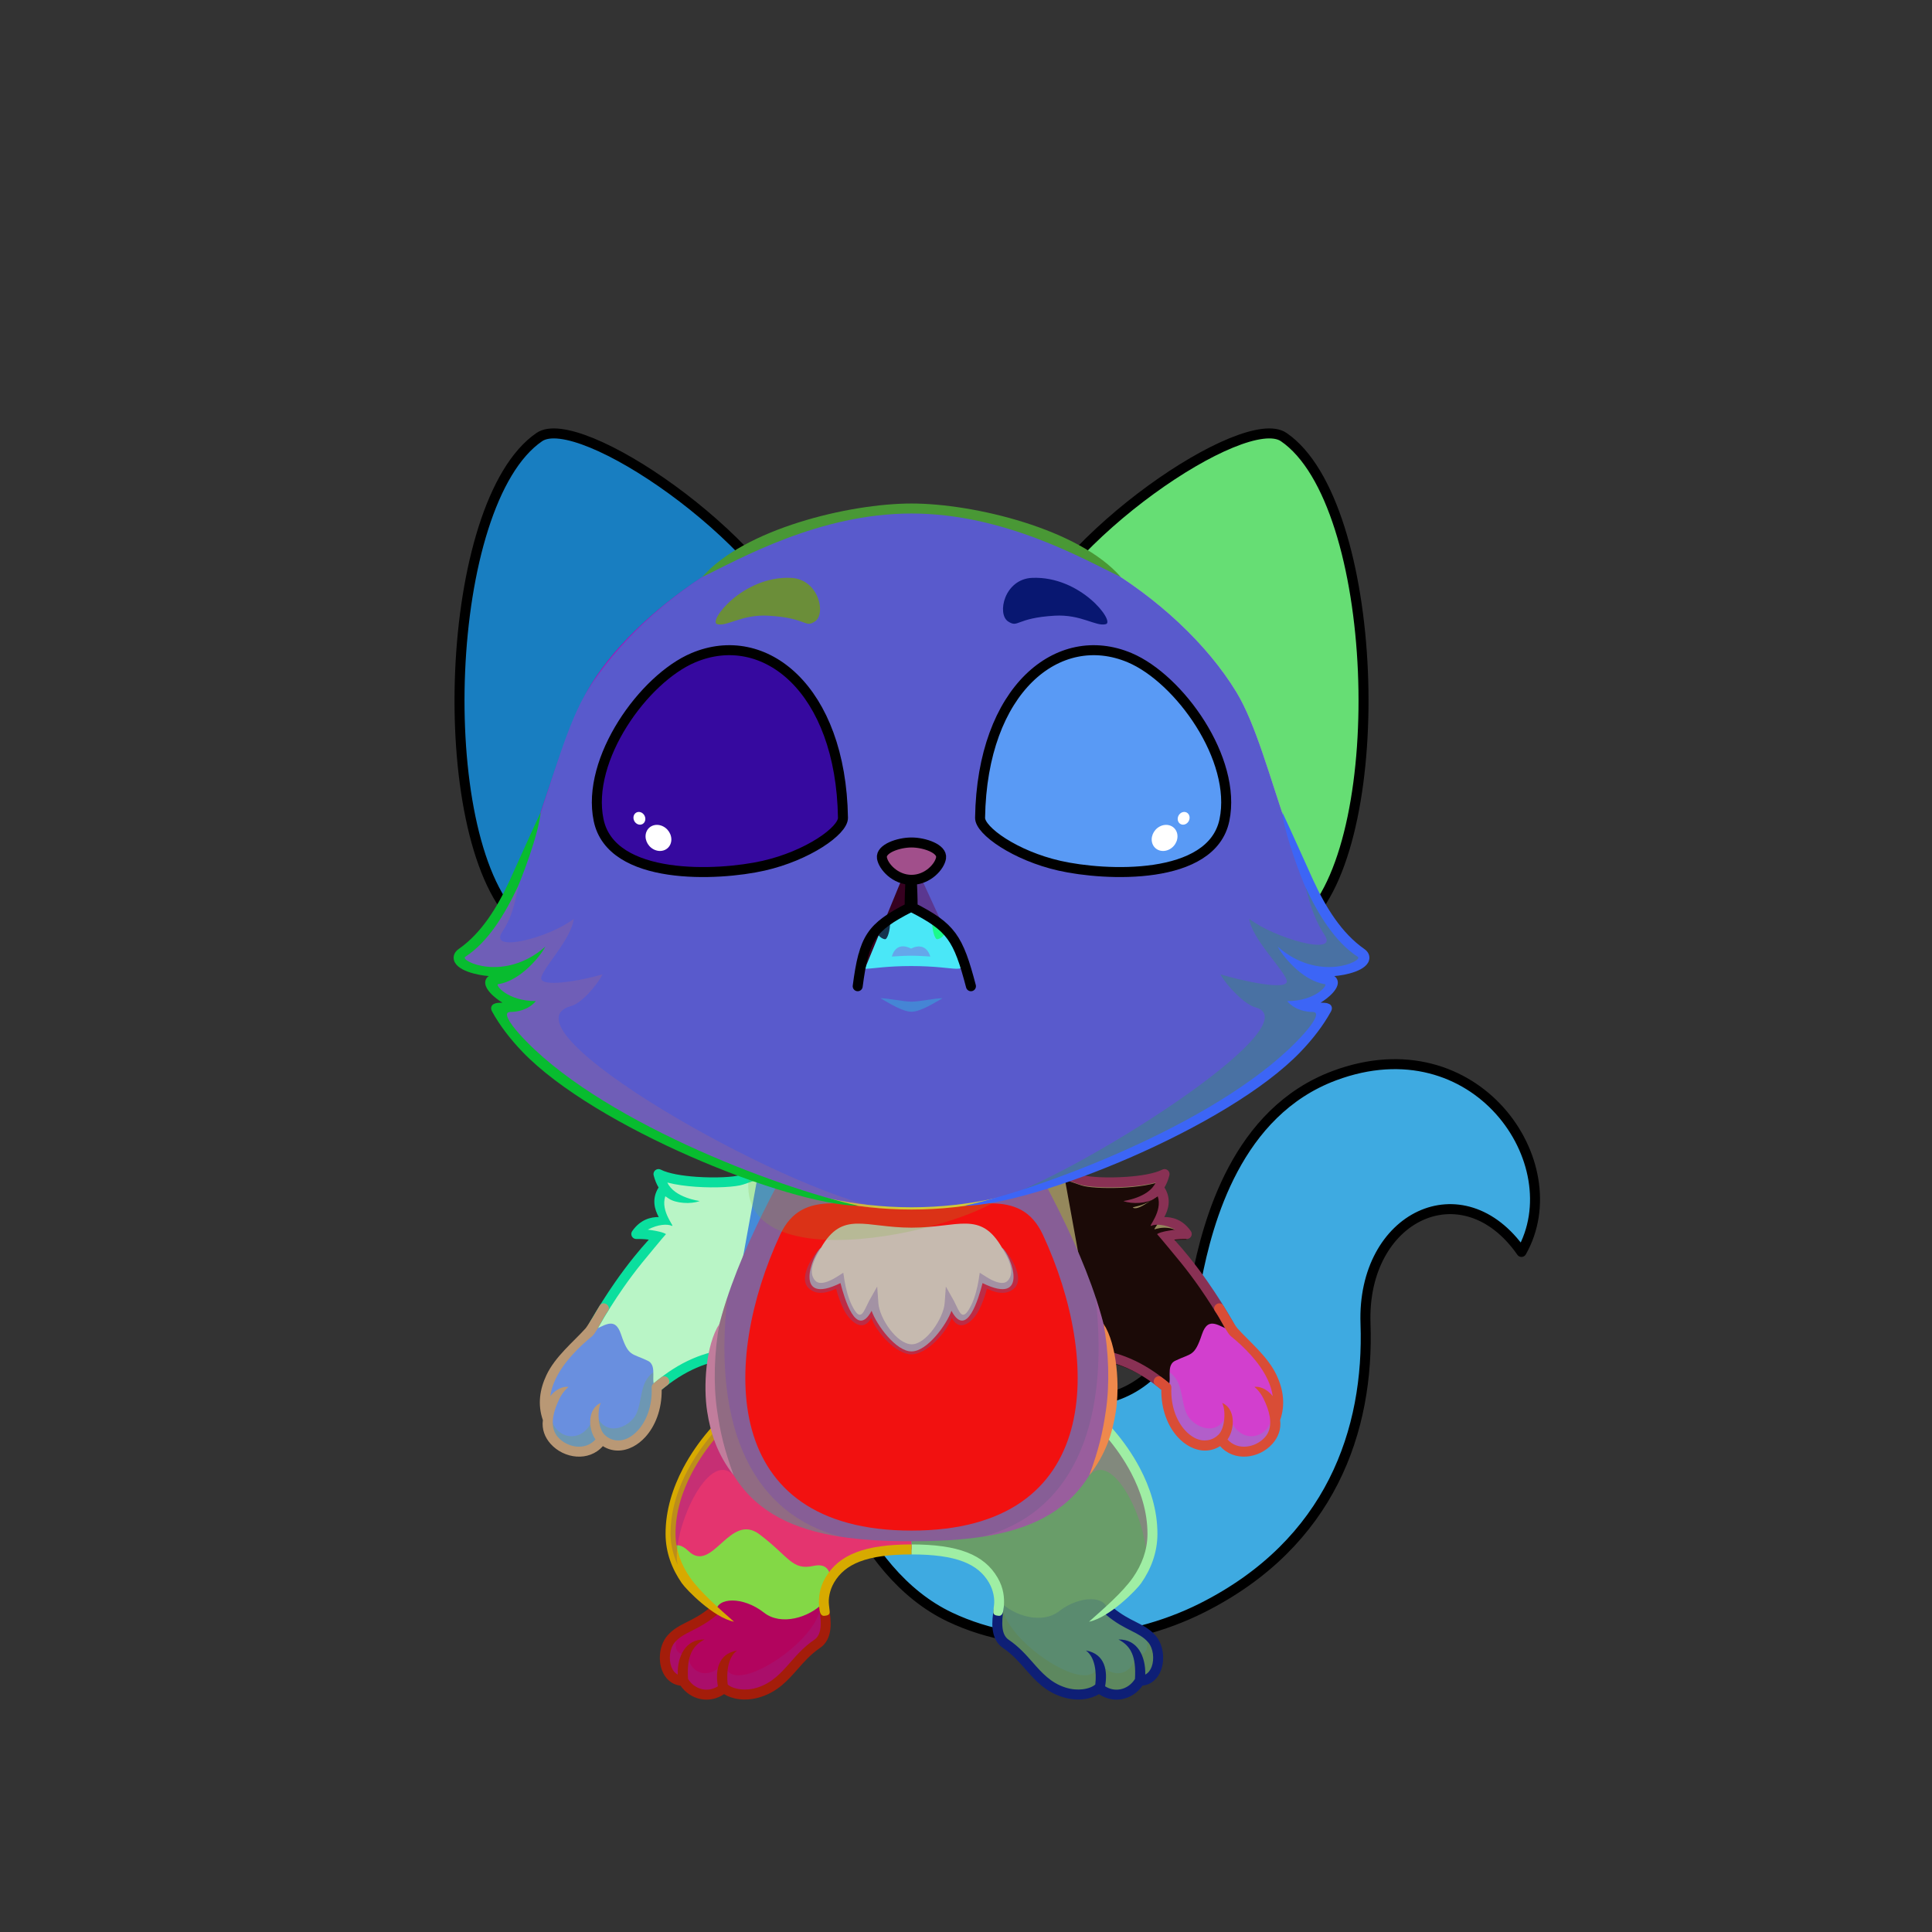 <?xml version="1.0" encoding="UTF-8"?><!DOCTYPE svg PUBLIC "-//W3C//DTD SVG 1.1//EN" "http://www.w3.org/Graphics/SVG/1.1/DTD/svg11.dtd"><!-- Creator: CorelDRAW 2018 (64-Bit) --><svg xmlns="http://www.w3.org/2000/svg" xmlns:xlink="http://www.w3.org/1999/xlink" xml:space="preserve" width="290mm" height="290mm" version="1.1" style="shape-rendering:geometricPrecision; text-rendering:geometricPrecision; image-rendering:optimizeQuality; fill-rule:evenodd; clip-rule:evenodd" viewBox="0 0 29000 29000">
 <rect x="0" y="0" width="29000" height="29000" fill="#333333" stroke="none"/>
 <defs>
  <style type="text/css">
   <![CDATA[
    .str1 {stroke:black;stroke-width:150;stroke-miterlimit:22.926}
    .str0 {stroke:black;stroke-width:150;stroke-linecap:round;stroke-linejoin:round;stroke-miterlimit:22.926}
    .fil3 {fill:none}
    .fil35 {fill:black}
    .fil36 {fill:#FF9999}
    .fil44 {fill:white}
    .fil5 {fill:black;fill-rule:nonzero}
    .fil2 {fill:black;fill-opacity:0.2}
    .fil24 {fill:#A40E0D;fill-opacity:0.2}
    .fil21 {fill:white;fill-opacity:0.2}
    .fil39 {fill:black;fill-opacity:0.302}
    .fil19 {fill:black;fill-rule:nonzero;fill-opacity:0.4}
    .fil33 {fill:url(#id0)}
    .fil34 {fill:url(#id1)}
    .fil13 {fill:url(#id2)}
    .fil10 {fill:url(#id3)}
    .fil45 {fill:url(#id4)}
    .fil42 {fill:url(#id5)}
    .fil46 {fill:url(#id6)}
    .fil0 {fill:url(#id7)}
    .fil27 {fill:url(#id8)}
    .fil14 {fill:url(#id9)}
    .fil7 {fill:url(#id10)}
    .fil8 {fill:url(#id11)}
    .fil30 {fill:url(#id12)}
    .fil15 {fill:url(#id13)}
    .fil17 {fill:url(#id14)}
    .fil18 {fill:url(#id15)}
    .fil9 {fill:url(#id16)}
    .fil28 {fill:url(#id17)}
    .fil40 {fill:url(#id18)}
    .fil29 {fill:url(#id19)}
    .fil16 {fill:url(#id20)}
    .fil47 {fill:url(#id21)}
    .fil11 {fill:url(#id22)}
    .fil41 {fill:url(#id23)}
    .fil23 {fill:url(#id24)}
    .fil43 {fill:url(#id25)}
    .fil4 {fill:url(#id26)}
    .fil6 {fill:url(#id27)}
    .fil37 {fill:url(#id28)}
    .fil32 {fill:url(#id29)}
    .fil31 {fill:url(#id30)}
    .fil38 {fill:url(#id31)}
    .fil25 {fill:url(#id32)}
    .fil20 {fill:url(#id33)}
    .fil26 {fill:url(#id34)}
    .fil22 {fill:url(#id35)}
    .fil1 {fill:url(#id36)}
    .fil12 {fill:url(#id37)}
   ]]>
  </style>
  <linearGradient id="id0" gradientUnits="userSpaceOnUse" x1="10028.71" y1="11046.46" x2="11561.47" y2="12830.7">
   <stop offset="0" style="stop-opacity:1; stop-color:black"/>
   <stop offset="1" style="stop-opacity:1; stop-color:#614E3F"/>
  </linearGradient>
  <linearGradient id="id1" gradientUnits="userSpaceOnUse" xlink:href="#id0" x1="16759.6" y1="12535.57" x2="16379.26" y2="11341.59">
  </linearGradient>
  <linearGradient id="id2" gradientUnits="userSpaceOnUse" x1="9382.69" y1="20489.78" x2="11982.85" y2="18105.83">
   <stop offset="0" style="stop-opacity:1; stop-color:#FFC56E"/>
   <stop offset="0.502" style="stop-opacity:1; stop-color:#A66530"/>
   <stop offset="1" style="stop-opacity:1; stop-color:#663D20"/>
  </linearGradient>
  <linearGradient id="id3" gradientUnits="userSpaceOnUse" xlink:href="#id2" x1="18092.68" y1="20386.54" x2="15270.82" y2="18209.07">
  </linearGradient>
  <linearGradient id="id4" gradientUnits="userSpaceOnUse" x1="16558.5" y1="13095.93" x2="16558.5" y2="9759.62">
   <stop offset="0" style="stop-opacity:1; stop-color:#9A9200"/>
   <stop offset="1" style="stop-opacity:1; stop-color:#0C120A"/>
  </linearGradient>
  <linearGradient id="id5" gradientUnits="userSpaceOnUse" x1="9568.84" y1="11856.87" x2="12554.24" y2="11856.87">
   <stop offset="0" style="stop-opacity:1; stop-color:#9A9200"/>
   <stop offset="0.502" style="stop-opacity:1; stop-color:#F9F500"/>
   <stop offset="1" style="stop-opacity:1; stop-color:#9A9200"/>
  </linearGradient>
  <linearGradient id="id6" gradientUnits="userSpaceOnUse" xlink:href="#id5" x1="14810.28" y1="11856.87" x2="17795.68" y2="11856.87">
  </linearGradient>
  <linearGradient id="id7" gradientUnits="userSpaceOnUse" x1="17174.74" y1="15997.85" x2="18429.58" y2="24608.68">
   <stop offset="0" style="stop-opacity:1; stop-color:#FFC56E"/>
   <stop offset="0.502" style="stop-opacity:1; stop-color:#B8733B"/>
   <stop offset="1" style="stop-opacity:1; stop-color:#663D20"/>
  </linearGradient>
  <linearGradient id="id8" gradientUnits="userSpaceOnUse" x1="17092.14" y1="9285.2" x2="19009.51" y2="10037.76">
   <stop offset="0" style="stop-opacity:1; stop-color:#E4BBB9"/>
   <stop offset="1" style="stop-opacity:1; stop-color:#B88383"/>
  </linearGradient>
  <linearGradient id="id9" gradientUnits="userSpaceOnUse" x1="9980.98" y1="19420.79" x2="10399.23" y2="17711.71">
   <stop offset="0" style="stop-opacity:1; stop-color:#333333"/>
   <stop offset="0.161" style="stop-opacity:1; stop-color:#333333"/>
   <stop offset="1" style="stop-opacity:1; stop-color:#4A3421"/>
  </linearGradient>
  <linearGradient id="id10" gradientUnits="userSpaceOnUse" x1="15258.4" y1="21199.35" x2="15722.29" y2="24272.96">
   <stop offset="0" style="stop-opacity:1; stop-color:#FFC56E"/>
   <stop offset="1" style="stop-opacity:1; stop-color:#DA9C58"/>
  </linearGradient>
  <linearGradient id="id11" gradientUnits="userSpaceOnUse" xlink:href="#id10" x1="11641.55" y1="21199.35" x2="12105.44" y2="24272.96">
  </linearGradient>
  <linearGradient id="id12" gradientUnits="userSpaceOnUse" x1="13682.26" y1="9372.65" x2="13682.26" y2="18155.45">
   <stop offset="0" style="stop-opacity:1; stop-color:#FEFEFE"/>
   <stop offset="0.588" style="stop-opacity:1; stop-color:#FEFEFE"/>
   <stop offset="1" style="stop-opacity:1; stop-color:#9E9895"/>
  </linearGradient>
  <linearGradient id="id13" gradientUnits="userSpaceOnUse" x1="9858.11" y1="20707.53" x2="8182.83" y2="20950.79">
   <stop offset="0" style="stop-opacity:1; stop-color:#FFDBAB"/>
   <stop offset="1" style="stop-opacity:1; stop-color:white"/>
  </linearGradient>
  <linearGradient id="id14" gradientUnits="userSpaceOnUse" xlink:href="#id12" x1="13681.92" y1="22974.87" x2="13681.92" y2="18061.81">
  </linearGradient>
  <linearGradient id="id15" gradientUnits="userSpaceOnUse" x1="13682.26" y1="20285.37" x2="13682.26" y2="18366.8">
   <stop offset="0" style="stop-opacity:1; stop-color:#FEFEFE"/>
   <stop offset="0.471" style="stop-opacity:1; stop-color:#FEFEFE"/>
   <stop offset="1" style="stop-opacity:1; stop-color:#ADA8A5"/>
  </linearGradient>
  <linearGradient id="id16" gradientUnits="userSpaceOnUse" xlink:href="#id9" x1="11192.48" y1="24313.02" x2="11358.44" y2="22950.25">
  </linearGradient>
  <linearGradient id="id17" gradientUnits="userSpaceOnUse" xlink:href="#id7" x1="13003.07" y1="7644.38" x2="14361.45" y2="18110.1">
  </linearGradient>
  <linearGradient id="id18" gradientUnits="userSpaceOnUse" x1="13681.93" y1="13206.62" x2="13681.93" y2="12645.89">
   <stop offset="0" style="stop-opacity:1; stop-color:#FF9999"/>
   <stop offset="1" style="stop-opacity:1; stop-color:#FFCCCC"/>
  </linearGradient>
  <linearGradient id="id19" gradientUnits="userSpaceOnUse" x1="10976.66" y1="7665.59" x2="10170" y2="15357.28">
   <stop offset="0" style="stop-opacity:1; stop-color:#695F59"/>
   <stop offset="0.51" style="stop-opacity:1; stop-color:#4D4D4D"/>
   <stop offset="1" style="stop-opacity:1; stop-color:#333333"/>
  </linearGradient>
  <linearGradient id="id20" gradientUnits="userSpaceOnUse" xlink:href="#id7" x1="13681.92" y1="23134.87" x2="13681.92" y2="17759.14">
  </linearGradient>
  <linearGradient id="id21" gradientUnits="userSpaceOnUse" x1="16246.58" y1="11002.48" x2="16246.58" y2="13117.24">
   <stop offset="0" style="stop-opacity:1; stop-color:#0C120A"/>
   <stop offset="0.4" style="stop-opacity:1; stop-color:#0C120A"/>
   <stop offset="1" style="stop-opacity:1; stop-color:#5B5900"/>
  </linearGradient>
  <linearGradient id="id22" gradientUnits="userSpaceOnUse" x1="18453.53" y1="20413.48" x2="16965.26" y2="19340.25">
   <stop offset="0" style="stop-opacity:1; stop-color:#333333"/>
   <stop offset="0.459" style="stop-opacity:1; stop-color:#333333"/>
   <stop offset="1" style="stop-opacity:1; stop-color:#4A3421"/>
  </linearGradient>
  <linearGradient id="id23" gradientUnits="userSpaceOnUse" xlink:href="#id4" x1="10806.02" y1="13095.93" x2="10806.02" y2="9759.62">
  </linearGradient>
  <linearGradient id="id24" gradientUnits="userSpaceOnUse" xlink:href="#id8" x1="10272.38" y1="9285.2" x2="8355.01" y2="10037.76">
  </linearGradient>
  <linearGradient id="id25" gradientUnits="userSpaceOnUse" xlink:href="#id21" x1="11117.94" y1="11002.48" x2="11117.94" y2="13117.24">
  </linearGradient>
  <linearGradient id="id26" gradientUnits="userSpaceOnUse" xlink:href="#id22" x1="11676.09" y1="23808.02" x2="10691.85" y2="25381.88">
  </linearGradient>
  <linearGradient id="id27" gradientUnits="userSpaceOnUse" xlink:href="#id13" x1="17349.94" y1="24379.65" x2="15009.81" y2="24810.25">
  </linearGradient>
  <linearGradient id="id28" gradientUnits="userSpaceOnUse" x1="13249.45" y1="13830.15" x2="13249.45" y2="14097.74">
   <stop offset="0" style="stop-opacity:1; stop-color:#CFCFCF"/>
   <stop offset="0.569" style="stop-opacity:1; stop-color:white"/>
   <stop offset="1" style="stop-opacity:1; stop-color:#FEFEFE"/>
  </linearGradient>
  <linearGradient id="id29" gradientUnits="userSpaceOnUse" x1="15055.24" y1="9018.99" x2="16622.49" y2="9028.17">
   <stop offset="0" style="stop-opacity:1; stop-color:whitesmoke"/>
   <stop offset="1" style="stop-opacity:1; stop-color:#FFD296"/>
  </linearGradient>
  <linearGradient id="id30" gradientUnits="userSpaceOnUse" x1="10742.03" y1="9028.18" x2="12309.28" y2="9018.98">
   <stop offset="0" style="stop-opacity:1; stop-color:whitesmoke"/>
   <stop offset="1" style="stop-opacity:1; stop-color:#BFBFBF"/>
  </linearGradient>
  <linearGradient id="id31" gradientUnits="userSpaceOnUse" xlink:href="#id28" x1="14103.58" y1="13830.15" x2="14103.58" y2="14097.74">
  </linearGradient>
  <linearGradient id="id32" gradientUnits="userSpaceOnUse" xlink:href="#id7" x1="15567.22" y1="10014.16" x2="20650.34" y2="11157.59">
  </linearGradient>
  <linearGradient id="id33" gradientUnits="userSpaceOnUse" xlink:href="#id19" x1="10911.64" y1="7555.37" x2="7599.84" y2="13616.38">
  </linearGradient>
  <linearGradient id="id34" gradientUnits="userSpaceOnUse" x1="16545.98" y1="10422.7" x2="19941.35" y2="10673.1">
   <stop offset="0" style="stop-opacity:1; stop-color:#F5E2E2"/>
   <stop offset="1" style="stop-opacity:1; stop-color:#C49D9D"/>
  </linearGradient>
  <linearGradient id="id35" gradientUnits="userSpaceOnUse" xlink:href="#id34" x1="10818.54" y1="10422.7" x2="7423.17" y2="10673.1">
  </linearGradient>
  <linearGradient id="id36" gradientUnits="userSpaceOnUse" x1="21107.45" y1="17921.44" x2="22880.93" y2="17181.4">
   <stop offset="0" style="stop-opacity:1; stop-color:#333333"/>
   <stop offset="1" style="stop-opacity:1; stop-color:#4A3421"/>
  </linearGradient>
  <linearGradient id="id37" gradientUnits="userSpaceOnUse" x1="17700.09" y1="20143.59" x2="18952.66" y2="21543.82">
   <stop offset="0" style="stop-opacity:1; stop-color:#333333"/>
   <stop offset="0.471" style="stop-opacity:1; stop-color:#333333"/>
   <stop offset="1" style="stop-opacity:1; stop-color:#4A3421"/>
  </linearGradient>
 </defs>
 <g id="Tail">
  <g id="_2531494605792">
   <path class="fil0" d="M12696.38 22535.08c-289.69,-624.12 -92.67,-1123.71 445.53,-1552.38 345.01,-274.8 791.94,-751.76 1516.68,-323.77 1292.64,598.4 2874.62,750.09 3300.1,-1447.66 242.57,-1252.94 780.55,-2584.39 2071.91,-3065.74 2118.49,-789.56 3563.8,1315.2 2807.3,2646.33 -878.84,-1261.08 -2398.14,-540.15 -2341.26,1076.76 51.07,1451.32 -434.08,2870.98 -1635.02,3754 -1262.33,979.24 -3129.1,1347.98 -4601.67,650.85 -710.83,-336.51 -1224.89,-1011.12 -1563.57,-1738.39z" style="fill:#dae7b6"/>
   <path class="fil1" d="M21762.11 16136.99c1071.72,450.56 1597.61,1736.69 1075.78,2654.86 -457.48,-656.46 -1088.44,-775.61 -1580.35,-511.1 -115.7,-223.52 -213.72,-449.65 -133.52,-620.81 246.48,-526.05 661.25,-210.49 367.05,-902.7 -121.76,-286.48 36.51,-520.94 271.04,-620.25z" style="fill:#b566b4"/>
   <path class="fil2" d="M12696.38 22535.07c-90.34,-194.62 -133.34,-377.14 -133.42,-549.17 115.75,-25.57 205.66,-67.29 230.23,-144.3l180.72 -193.33c287.77,-97.79 1039.96,683.16 1327.73,585.37 1537.64,2208.5 5263.38,1809.02 6098.66,-1118.21 -236.72,1179.07 -922.57,2297.93 -2355.65,3018.93 -1139.83,573.46 -2628.37,686.53 -3784.7,139.11 -710.83,-336.51 -1224.89,-1011.12 -1563.57,-1738.4z" style="fill:#01b475"/>
   <path class="fil2" d="M22837.89 18791.85c-878.83,-1261.07 -2398.13,-540.14 -2341.26,1076.76 8.02,227.79 3.12,457.74 -16.76,687.42 -1175.17,-3011.64 2053.2,-3571.42 2358.02,-1764.18z" style="fill:#5e3363"/>
   <path class="fil3 str0" d="M12696.38 22535.07c-289.69,-624.11 -92.67,-1123.69 445.53,-1552.37 345.01,-274.81 791.94,-751.76 1516.68,-323.77 1292.64,598.4 2874.62,750.09 3300.1,-1447.66 170.94,-882.95 606.38,-2519.55 2071.91,-3065.75 2118.49,-789.55 3563.8,1315.21 2807.29,2646.33 -878.83,-1261.07 -2398.13,-540.14 -2341.26,1076.76 56.04,1593.18 -516.86,3292.17 -2451.98,4265.75 -1139.83,573.46 -2628.37,686.53 -3784.7,139.11 -710.83,-336.51 -1224.89,-1011.12 -1563.57,-1738.4z" style="fill:#3eaae1"/>
  </g>
 </g>
 <g id="Feet">
  <g id="_2531494602880">
   <g>
    <path class="fil4" d="M10257.28 25229.69c123.56,214.04 403.48,285.33 610.7,105.88 70.65,70.23 276.52,145.76 526.32,65.76 409.3,-131.09 507.45,-461.77 850.73,-710.04 220.49,-159.47 124.1,-477.15 113.63,-668.35 -363.68,340.29 -782.66,-165.21 -1075.55,-247.93 -373.84,-101.68 -736.94,157.82 -534.63,412.54 -198.78,95.76 -519.95,237.68 -672.68,411.38 -168.78,191.96 -120.75,630.76 181.48,630.76z" style="fill:#b2045e"/>
    <path class="fil2" d="M10257.28 25229.69c123.56,214.04 403.48,285.33 610.7,105.88 70.65,70.23 276.52,145.76 526.32,65.76 409.3,-131.09 517.48,-492.65 871.1,-725.96 156.13,-103.02 135.21,-387.74 102.98,-573.56 -17.85,-13.98 -36.32,-26.67 -55.45,-37.83 59.89,533.31 -1444.97,1527.91 -1433.56,860.23 -213.34,341.57 -595.64,186.16 -544.41,-150.27 -126.71,133.91 -271.29,-14.39 -142.78,-274 -182.48,62.12 -215.54,288.03 -209.67,440.56 17.28,153.49 106.7,289.19 274.77,289.19z" style="fill:#8c379e"/>
    <path class="fil5" d="M10660.35 24128.28c31.71,-26.53 78.94,-22.34 105.47,9.37 26.53,31.71 22.34,78.94 -9.37,105.47 -143.13,119.49 -265.97,181.45 -373.06,235.47 -99.11,49.99 -183.3,92.46 -251.34,169.85 -80.91,92.01 -97.3,255.88 -55.21,369.54 18.07,48.79 48.88,94.04 96.26,117.9 -7.55,-268.78 114.77,-534.12 402.24,-526.25 -186.74,95.17 -268.32,253.8 -247.69,592.25 49.04,79.15 127.69,137.43 219.87,155.2 79.73,15.37 160.2,-1.74 228.24,-45.5 -38.29,-218.05 -10.29,-483.64 289.14,-537.54 -139.24,98.32 -162.69,330.02 -141.92,510.69 31.45,29.61 97.92,60.43 188.69,71.77 74.89,9.35 163.69,4.41 259.78,-26.36 221.4,-70.9 352.35,-219.57 489.63,-375.44 103.47,-117.46 210.28,-238.74 362.43,-341.44 56.89,-38.4 82.67,-102.53 91.71,-176.23 10.43,-85.02 0.14,-183.4 -13.84,-274.46 -14.63,-97.52 130.16,-118.86 144.78,-21.39 15.59,101.48 30.44,211.56 17.88,314.01 -13.96,113.78 -57.62,215.39 -156.75,282.29 -136.05,91.83 -236.45,205.83 -333.71,316.24 -151.08,171.53 -295.19,335.14 -556.43,418.8 -119.65,38.32 -230.28,44.46 -323.64,32.8 -92.59,-11.56 -170.46,-41.41 -225.37,-75.73 -103.09,69.99 -225.69,98.3 -348.74,74.57 -124.29,-23.96 -233.03,-98.13 -304.52,-201.86 -136.16,-15.63 -232.21,-107.3 -278.66,-232.76 -61.19,-165.25 -34.13,-386.54 83.33,-520.12 86.71,-98.62 183.05,-147.23 296.46,-204.43 99.73,-50.31 214.13,-108.01 344.34,-216.71z" style="fill:#a41d0a"/>
   </g>
   <g>
    <path class="fil6" d="M17106.56 25229.69c-123.56,214.04 -403.48,285.33 -610.7,105.88 -70.65,70.23 -276.52,145.76 -526.32,65.76 -409.3,-131.09 -507.45,-461.77 -850.73,-710.04 -220.49,-159.47 -124.1,-477.15 -113.63,-668.35 363.68,340.29 782.66,-165.21 1075.55,-247.93 373.84,-101.68 736.94,157.82 534.63,412.54 198.78,95.76 519.95,237.68 672.68,411.38 168.78,191.96 120.75,630.76 -181.48,630.76z" style="fill:#5a8b6f"/>
    <path class="fil2" d="M17106.56 25229.69c-123.56,214.04 -403.48,285.33 -610.7,105.88 -70.65,70.23 -276.52,145.76 -526.32,65.76 -409.3,-131.09 -517.48,-492.65 -871.1,-725.96 -156.13,-103.02 -135.21,-387.74 -102.98,-573.56 17.85,-13.98 36.32,-26.67 55.45,-37.83 -59.89,533.31 1444.97,1527.91 1433.56,860.23 213.34,341.57 595.64,186.16 544.41,-150.27 126.71,133.91 271.29,-14.39 142.78,-274 182.48,62.12 215.54,288.03 209.67,440.56 -17.28,153.49 -106.7,289.19 -274.77,289.19z" style="fill:#6a801f"/>
    <path class="fil5" d="M16703.49 24128.28c-31.71,-26.53 -78.94,-22.34 -105.47,9.37 -26.53,31.71 -22.34,78.94 9.37,105.47 143.13,119.49 265.97,181.45 373.06,235.47 99.11,49.99 183.3,92.46 251.34,169.85 80.91,92.01 97.3,255.88 55.21,369.54 -18.07,48.79 -48.88,94.04 -96.26,117.9 7.55,-268.78 -114.77,-534.12 -402.24,-526.25 186.74,95.17 268.32,253.8 247.69,592.25 -49.04,79.15 -127.69,137.43 -219.87,155.2 -79.73,15.37 -160.2,-1.74 -228.24,-45.5 38.29,-218.05 10.29,-483.64 -289.14,-537.54 139.24,98.32 162.69,330.02 141.92,510.69 -31.45,29.61 -97.92,60.43 -188.69,71.77 -74.89,9.35 -163.69,4.41 -259.78,-26.36 -221.4,-70.9 -352.35,-219.57 -489.63,-375.44 -103.47,-117.46 -210.28,-238.74 -362.43,-341.44 -56.89,-38.4 -82.67,-102.53 -91.71,-176.23 -10.43,-85.02 -0.14,-183.4 13.84,-274.46 14.63,-97.52 -130.16,-118.86 -144.78,-21.39 -15.59,101.48 -30.44,211.56 -17.88,314.01 13.96,113.78 57.62,215.39 156.75,282.29 136.05,91.83 236.45,205.83 333.71,316.24 151.08,171.53 295.19,335.14 556.43,418.8 119.65,38.32 230.28,44.46 323.64,32.8 92.59,-11.56 170.46,-41.41 225.37,-75.73 103.09,69.99 225.69,98.3 348.74,74.57 124.29,-23.96 233.03,-98.13 304.52,-201.86 136.16,-15.63 232.21,-107.3 278.66,-232.76 61.19,-165.25 34.13,-386.54 -83.33,-520.12 -86.71,-98.62 -183.05,-147.23 -296.46,-204.43 -99.73,-50.31 -214.13,-108.01 -344.34,-216.71z" style="fill:#0e1f76"/>
   </g>
  </g>
 </g>
 <g id="Legs">
  <g id="_2531494597152">
   <g>
    <path class="fil7" d="M13681.92 23259.3c427.66,0 1377.01,182.49 1321.36,776.1 214.87,221.86 637.04,349.26 895.5,148.38 312.37,-242.78 712.13,-231.34 719.72,-12.18 370.09,-264.31 678.95,-700.61 680.26,-1145.2 2.54,-860.67 -666.02,-1598.77 -968.73,-1838.18 -621.48,859.57 -1470.39,1269.07 -2648.11,1328.08l0 743z" style="fill:#699d69"/>
    <path class="fil2" d="M17191.61 23490.47c67.26,-148.73 106.68,-305.87 107.15,-464.07 2.29,-775.52 -540.27,-1451.46 -869.11,-1752.78l-157.05 727.06c26.43,47.89 52.85,95.78 79.28,143.67 387.48,-413.26 946.79,878.84 839.73,1346.12z" style="fill:#e73ad1"/>
    <path class="fil5" d="M14989.65 24253.86c61.92,5.19 73.8,-65.98 79.72,-153.93 7.91,-117.52 -3.98,-261.03 -93.95,-416.86 -0.83,-1.44 -1.71,-2.83 -2.62,-4.19 -99.87,-170.79 -246.56,-295.9 -460.28,-378.09 -207.63,-79.84 -477.91,-118.36 -830.6,-118.36l0 150c335.21,0 588.14,35.09 777.28,107.82 179.67,69.09 302.18,172.95 384.62,313.95 0.66,1.3 1.36,2.59 2.1,3.87 66.95,115.97 86.11,244.24 75.03,331.54 -8.67,68.26 -9.75,89.53 -10.95,105.24 -3.7,48.36 43.74,56 79.65,59.01zm1295.98 -3005.54c175.81,139.56 477.15,451.15 691.77,858.41 143.68,272.62 247.63,587.31 246.65,919.67 -0.71,244.76 -86.82,463.8 -217.71,652.31 -154.83,222.98 -454.47,481.51 -660.16,663.76 305.46,-60.86 713.14,-477.32 783.2,-578.22 146.74,-211.34 243.27,-458.73 244.09,-737.85 1.07,-359.93 -110.06,-697.96 -263.65,-989.39 -226.43,-429.66 -547.13,-759.98 -733.5,-907.38l-46.29 58.59 -44.38 60.1 -0.02 0z" style="fill:#9feea4"/>
   </g>
   <g>
    <path class="fil8" d="M13681.92 23259.3c-427.66,0 -1377.01,182.49 -1321.36,776.1 -214.87,221.86 -637.04,349.26 -895.5,148.38 -312.37,-242.78 -712.13,-231.34 -719.72,-12.18 -370.09,-264.31 -678.95,-700.61 -680.26,-1145.2 -2.54,-860.67 666.02,-1598.77 968.73,-1838.18 621.48,859.57 1470.39,1269.07 2648.11,1328.08l0 743z" style="fill:#e4346f"/>
    <path class="fil9" d="M10084.43 23222.48c63.25,-45.32 144.75,-41.56 249.04,58.86 361.6,348.19 617.37,-589.25 1067.15,-249.98 449.78,339.28 485.07,544.6 811.4,473.18 199.9,-43.75 247.55,83.35 254.47,188.41 -77.13,97.86 -117.12,222.25 -104.13,362.52 -214.87,224.59 -637.05,353.56 -895.5,150.21 -312.37,-245.76 -712.13,-234.19 -719.72,-12.33 -316.29,-228.67 -589.63,-591.31 -662.71,-970.87z" style="fill:#83d846"/>
    <path class="fil5" d="M12374.19 24253.86c-61.92,5.19 -73.8,-65.98 -79.72,-153.93 -7.91,-117.52 3.98,-261.03 93.95,-416.86 0.83,-1.44 1.71,-2.83 2.62,-4.19 99.87,-170.79 246.56,-295.9 460.28,-378.09 207.63,-79.84 477.91,-118.36 830.6,-118.36l0 150c-335.21,0 -588.14,35.09 -777.28,107.82 -179.67,69.09 -302.18,172.95 -384.62,313.95 -0.66,1.3 -1.36,2.59 -2.1,3.87 -66.95,115.97 -86.11,244.24 -75.03,331.54 8.67,68.26 9.75,89.53 10.95,105.24 3.7,48.36 -43.74,56 -79.65,59.01zm-1295.98 -3005.54c-175.81,139.56 -477.15,451.15 -691.77,858.41 -143.68,272.62 -247.63,587.31 -246.65,919.67 0.71,244.76 86.82,463.8 217.71,652.31 154.83,222.98 454.47,481.51 660.16,663.76 -305.46,-60.86 -713.14,-477.32 -783.2,-578.22 -146.74,-211.34 -243.27,-458.73 -244.09,-737.85 -1.07,-359.93 110.06,-697.96 263.65,-989.39 226.43,-429.66 547.13,-759.98 733.5,-907.38l46.29 58.59 44.38 60.1 0.02 0z" style="fill:#d7aa00"/>
    <path class="fil2" d="M10172.23 23490.47c-67.26,-148.73 -106.68,-305.87 -107.15,-464.07 -2.29,-775.52 540.27,-1451.46 869.11,-1752.78l157.05 727.06c-26.43,47.89 -52.85,95.78 -79.28,143.67 -387.48,-413.26 -946.79,878.84 -839.73,1346.12z" style="fill:#511b89"/>
   </g>
  </g>
 </g>
 <g id="Body">
  <animateTransform type="translate" values="0;0 200;0;0 200;0;0 200;0;0 200;0" dur="10" repeatCount="indefinite" additive="sum" attributeName="transform"/>
  <g id="_2531494648096">
   <path class="fil2" d="M17511.96 20830.3c-602.27,-518.8 -1160.28,-559.8 -1623.82,-484.84 -171.07,27.66 -335.13,-59.69 -481.2,-217.95 -325.13,-471.76 752.73,-1097.7 1038.62,-655.88 261.31,403.84 734.1,847.76 1111.39,1126.01 -1.79,93.3 16.27,193.39 -44.96,232.66l0 -0.01 -0.03 0.01z" style="fill:#ce40ac"/>
   <path class="fil10" d="M16231.88 17708.66c532.64,-5.49 1030.89,118.89 1141.16,-42.8 47.14,-69.14 138.27,357.23 38.65,632.39 34.97,108.25 646.14,96.56 87.85,260.33 417.38,420.65 756.05,909.47 988.92,1315.51 288.88,503.68 -636.05,1265.03 -911.19,1013.52 -627.05,-573.17 -1208.37,-619.78 -1688.45,-542.15 -741.88,119.97 -1352.69,-1920.87 -930.81,-2545.29 421.91,-21.63 933.51,-40.49 1273.87,-91.51z" style="fill:#95885c"/>
   <path class="fil11" d="M17765.47 18847.89c34.57,40.25 68.46,80.78 101.62,121.49l602.29 969.93 65.89 63.36c93.75,493.31 -706.13,1115.8 -958.68,884.94 -22.19,-20.28 -44.32,-39.84 -66.39,-58.81l-2.14 -25.19 -93.86 -53.67c-160.75,-125.92 -318.07,-218.73 -471.02,-285.34 -89.85,-150.93 -131.34,-745.78 150.37,-745.78 308.69,0 17.64,-423.33 149.93,-802.57 131.98,-180.41 344.38,-59.12 521.99,-68.36z" style="fill:#2ca24b"/>
   <path class="fil2" d="M17512.64 20830.3c-602.27,-518.8 -1160.28,-559.8 -1623.82,-484.84 -171.07,27.66 -335.13,-59.69 -481.2,-217.95 -325.13,-471.76 752.73,-1097.7 1038.62,-655.88 261.31,403.84 734.1,847.76 1111.39,1126.01 -1.79,93.3 16.27,193.39 -44.96,232.66l0 -0.01 -0.03 0.01z" style="fill:#319c79"/>
   <path class="fil3" d="M16477.63 20417.63c340.18,46.54 711.15,199.54 1099.64,554.65 275.13,251.49 1152.89,-508.63 864.02,-1012.31 -105.46,-183.88 -229.88,-384.8 -372.06,-588.72 -167.34,-240.01 -359.33,-484.2 -573.92,-709.58 -21.5,-22.58 128.7,-58.25 318.4,-53.99 -173.7,-250.05 -433.8,-169.09 -475.93,-157.11 -64.97,18.49 246.52,-232.65 78.62,-500.59 -27.12,-43.27 -298.56,225.52 -403.89,181.16 -69.43,-29.23 360.57,8.33 467.87,-423.19 -292.03,148.54 -1068.07,147.27 -1248.5,85.38 -90.01,-30.88 -171.83,-58.83 -246.03,-84.05" style="fill:#1b0a07"/>
   <path class="fil5" d="M16487.59 20258.84c-40.93,-5.5 -78.58,23.23 -84.08,64.16 -5.5,40.93 23.23,78.58 64.16,84.08 162.84,22.27 333.11,70.06 509.19,154.76l-0.05 0.11c177.93,85.62 361.84,208.69 550.07,380.74 87.46,79.96 212.19,86.7 346.27,41.54 106.37,-35.82 220.56,-105.26 324.66,-195.48 103.06,-89.34 197.48,-199.98 265.64,-319.32 116.02,-203.15 157.1,-432.17 42.88,-631.34 -54.9,-95.74 -116.12,-197.9 -183.87,-305.11 -59.2,-93.66 -123.19,-190.48 -192,-289.17 -89.1,-127.8 -184.47,-256 -285.53,-380.96 -69.96,-86.5 -143.02,-172.01 -219.05,-255.41 50.51,-7.04 115.21,-11.32 186.37,-9.72 41.26,0.8 75.37,-31.99 76.17,-73.25 0.32,-16.38 -4.67,-31.62 -13.36,-44.11l0.17 -0.12c-122.66,-176.58 -280.88,-213.52 -398.72,-211.73 60.43,-110.03 111.19,-270.38 3.17,-442.75l-0.77 -1.2c30.54,-50.94 56.23,-111.4 74.13,-183.41 9.86,-40.12 -14.67,-80.67 -54.79,-90.53 -18.13,-4.46 -36.36,-1.89 -51.79,5.97l-0.06 -0.11c-117.64,59.83 -326.72,93.79 -539.94,108.37 -278,19 -556.21,5.17 -650.26,-27.09l-129.24 -44.15c-40.97,-13.99 -80,-27.3 -117.09,-39.9 -39.15,-13.26 -81.66,7.73 -94.92,46.88 -13.26,39.15 7.73,81.66 46.88,94.92 37.09,12.6 76.12,25.91 117.09,39.9l128.64 44.15c109.34,37.5 413.16,54.92 708.86,34.71 152.88,-10.45 305.43,-30.95 430.88,-63.88 -105.08,230.52 -488.06,276.57 -484.95,277.74 134.7,50.62 359.24,33.65 462,-36.1 19.71,-13.38 38.38,-26.05 53.51,-35.77 78.66,227.81 -153.73,468.52 -97.49,443.62 65.22,-28.89 203.92,-25.53 360.75,57.78 -44.26,4.95 -223.19,29.99 -273.28,66.55 21.7,20.33 322.39,385.29 360.49,432.4 100.42,124.16 193.68,249.4 279.67,372.74 65.85,94.45 128.62,189.51 187.9,283.31 63.91,101.13 124.25,202.02 180.35,299.85 83.78,146.08 48.79,322.6 -42.88,483.1 -59.48,104.15 -142.48,201.24 -233.42,280.06 -89.9,77.91 -186.4,137.17 -274.26,166.76 -83.44,28.1 -155.68,28.82 -198.03,-9.9 -200.24,-183.03 -396.11,-314.06 -585.81,-405.34l-0.06 0.12 -0.23 -0.12c-191.44,-92.12 -376.71,-144.1 -553.97,-168.35z" style="fill:#893154"/>
   <path class="fil12" d="M17500.83 20836.37c-31.01,671.59 506.32,1058.8 828,765.31 253.5,397.35 884.17,103.39 809.26,-292.5 203.13,-535.14 -266.24,-1035.76 -634.19,-1325.08 -198.11,-64.5 -364.18,-247.68 -461.85,44.06 -113.97,340.43 -156.85,278.81 -402.23,397.75 -163.53,79.26 -10.67,351.89 -138.99,410.46z" style="fill:#d23fce"/>
   <path class="fil2" d="M17500.83 20836.37c-31.01,671.59 506.32,1058.8 828,765.31 341.06,429.25 911,23.85 753.65,-292.7 -65.31,297.19 -520.59,407.83 -657.17,-118.23 -113.25,412.02 -522.03,237.66 -614.7,26.73 -95.14,-216.58 -44.81,-462.8 -253.66,-619.84 -1.8,93.31 16.28,193.4 -44.96,232.65l-0.16 0.1 -0.17 0.11c-1.48,0.93 -2.97,1.82 -4.53,2.69l-0.17 0.1 -0.18 0.09 -0.14 0.09 -0.03 0.01 -0.18 0.1 -0.17 0.09 -0.18 0.09c-1.69,0.92 -3.44,1.79 -5.25,2.61z" style="fill:#35deb9"/>
   <path class="fil5" d="M17436.91 20673.48c-79.39,-58.19 -167.86,62.52 -88.48,120.7 28.24,20.69 56.25,42.36 83.3,64.61 -3.93,302.02 99.68,551.64 246.17,712.18 55.54,60.86 117.82,109.47 183.4,143.86 145.9,76.49 311.53,82.65 453.24,-7.98 209.57,238.5 583.03,191.12 784.7,-34.27 86.01,-96.11 134.73,-220.26 115.83,-356.13 82.54,-234.31 46.25,-463.42 -52.44,-673.52 -132.46,-282 -402.86,-497.73 -588.08,-703.58 -33.5,-37.22 -180.19,-286.69 -214.16,-345.48 -58.56,-79 -178.69,10.05 -120.12,89.06 35.43,47.77 75.16,120.11 111.48,186.29 6.41,11.67 81.45,153.11 123.81,187.52 201.58,163.8 430.96,392.41 551.71,649.47 38.04,80.97 65.19,164.94 76.97,250.68 -53.73,-69.19 -156.09,-151.42 -275.06,-139.39 80.64,67.61 125.53,143.46 171.18,252.76 65.8,157.59 113.11,362.41 -12.44,502.72 -141.93,158.63 -411.75,205.47 -562.48,33.5 115.64,-164.64 117.79,-464.48 -80.37,-548.33 54.53,102.27 47.95,374.07 -54.76,476.76 -86.33,86.32 -222.41,119.56 -359.87,47.5 -49.57,-25.99 -97.71,-63.9 -141.8,-112.22 -128.18,-140.48 -217.35,-364.86 -206.61,-639.48 1.55,-21.67 -6.3,-43.83 -23.35,-59.87 -36.49,-34.26 -81.32,-67.73 -121.77,-97.36z" style="fill:#d94d36"/>
   <path class="fil13" d="M11132.64 17708.66c-532.64,-5.49 -1030.89,118.89 -1141.16,-42.8 -47.14,-69.14 -138.27,357.23 -38.65,632.39 -34.97,108.25 -646.14,96.56 -87.85,260.33 -417.38,420.65 -756.05,909.47 -988.92,1315.51 -288.88,503.68 636.05,1265.03 911.19,1013.52 627.05,-573.17 1208.37,-619.78 1688.45,-542.15 741.88,119.97 1352.69,-1920.87 930.81,-2545.29 -421.91,-21.63 -933.51,-40.49 -1273.87,-91.51z" style="fill:#458bd9"/>
   <path class="fil2" d="M9851.88 20830.3c602.27,-518.8 1160.28,-559.8 1623.82,-484.84 171.07,27.66 335.13,-59.69 481.2,-217.95 325.13,-471.76 -752.73,-1097.7 -1038.62,-655.88 -261.31,403.84 -734.1,847.76 -1111.39,1126.01 1.79,93.3 -16.27,193.39 44.96,232.66l0 -0.01 0.03 0.01z" style="fill:#a3a8fe"/>
   <path class="fil14" d="M9473.46 18978.23c-275.28,817.36 220.68,430.02 749.66,-79.37 238.13,-229.3 105.11,291.03 502.71,61.73 397.6,-229.3 249.02,-1187.94 135.6,-1198.34l-878.63 -80.56 -66.76 608.39 -314.87 175.88 228.91 103.62 -356.62 408.65z" style="fill:#ef2e3e"/>
   <path class="fil3" d="M10886.89 20332.96c-340.18,46.54 -711.15,199.54 -1099.64,554.65 -275.13,251.49 -1152.89,-508.63 -864.02,-1012.31 105.46,-183.88 229.88,-384.8 372.06,-588.72 167.34,-240.01 359.33,-484.2 573.92,-709.58 21.5,-22.58 -128.7,-58.25 -318.4,-53.99 173.7,-250.05 433.8,-169.09 475.93,-157.11 64.97,18.49 -246.52,-232.65 -78.62,-500.59 27.12,-43.27 298.56,225.52 403.89,181.16 69.43,-29.23 -360.57,8.33 -467.87,-423.19 292.03,148.54 1068.07,147.27 1248.5,85.38 90.01,-30.88 171.83,-58.83 246.03,-84.05" style="fill:#b9f5c6"/>
   <path class="fil5" d="M10876.93 20258.84c40.93,-5.5 78.58,23.23 84.08,64.16 5.5,40.93 -23.23,78.58 -64.16,84.08 -162.84,22.27 -333.11,70.06 -509.19,154.76l0.05 0.11c-177.93,85.62 -361.84,208.69 -550.07,380.74 -87.46,79.96 -212.19,86.7 -346.27,41.54 -106.37,-35.82 -220.56,-105.26 -324.66,-195.48 -103.06,-89.34 -197.48,-199.98 -265.64,-319.32 -116.02,-203.15 -157.1,-432.17 -42.88,-631.34 54.9,-95.74 116.12,-197.9 183.87,-305.11 59.2,-93.66 123.19,-190.48 192,-289.17 89.1,-127.8 184.47,-256 285.53,-380.96 69.96,-86.5 143.02,-172.01 219.05,-255.41 -50.51,-7.04 -115.21,-11.32 -186.37,-9.72 -41.26,0.8 -75.37,-31.99 -76.17,-73.25 -0.32,-16.38 4.67,-31.62 13.36,-44.11l-0.17 -0.12c122.66,-176.58 280.88,-213.52 398.72,-211.73 -60.43,-110.03 -111.19,-270.38 -3.17,-442.75l0.77 -1.2c-30.54,-50.94 -56.23,-111.4 -74.13,-183.41 -9.86,-40.12 14.67,-80.67 54.79,-90.53 18.13,-4.46 36.36,-1.89 51.79,5.97l0.06 -0.11c117.64,59.83 326.72,93.79 539.94,108.37 278,19 556.21,5.17 650.26,-27.09l129.24 -44.15c40.97,-13.99 80,-27.3 117.09,-39.9 39.15,-13.26 81.66,7.73 94.92,46.88 13.26,39.15 -7.73,81.66 -46.88,94.92 -37.09,12.6 -76.12,25.91 -117.09,39.9l-128.64 44.15c-109.34,37.5 -413.16,54.92 -708.86,34.71 -152.88,-10.45 -305.43,-30.95 -430.88,-63.88 105.08,230.52 488.06,276.57 484.95,277.74 -134.7,50.62 -359.24,33.65 -462,-36.1 -19.71,-13.38 -38.38,-26.05 -53.51,-35.77 -78.66,227.81 153.73,468.52 97.49,443.62 -65.22,-28.89 -203.92,-25.53 -360.75,57.78 44.26,4.95 223.19,29.99 273.28,66.55 -21.7,20.33 -322.39,385.29 -360.49,432.4 -100.42,124.16 -193.68,249.4 -279.67,372.74 -65.85,94.45 -128.62,189.51 -187.9,283.31 -63.91,101.13 -124.25,202.02 -180.35,299.85 -83.78,146.08 -48.79,322.6 42.88,483.1 59.48,104.15 142.48,201.24 233.42,280.06 89.9,77.91 186.4,137.17 274.26,166.76 83.44,28.1 155.68,28.82 198.03,-9.9 200.24,-183.03 396.11,-314.06 585.81,-405.34l0.06 0.12 0.23 -0.12c191.44,-92.12 376.71,-144.1 553.97,-168.35z" style="fill:#0adf9e"/>
   <path class="fil15" d="M9863.01 20836.37c31.01,671.59 -506.32,1058.8 -828,765.31 -253.5,397.35 -884.17,103.39 -809.26,-292.5 -203.13,-535.14 266.24,-1035.76 634.19,-1325.08 198.11,-64.5 364.18,-247.68 461.85,44.06 113.97,340.43 156.85,278.81 402.23,397.75 163.53,79.26 10.67,351.89 138.99,410.46z" style="fill:#698fdf"/>
   <path class="fil2" d="M9863.01 20836.37c31.01,671.59 -506.32,1058.8 -828,765.31 -341.06,429.25 -911,23.85 -753.65,-292.7 65.31,297.19 520.59,407.83 657.17,-118.23 113.25,412.02 522.03,237.66 614.7,26.73 95.14,-216.58 44.81,-462.8 253.66,-619.84 1.8,93.31 -16.28,193.4 44.96,232.65l0.16 0.1 0.17 0.11c1.48,0.93 2.97,1.82 4.53,2.69l0.17 0.1 0.18 0.09 0.14 0.09 0.03 0.01 0.18 0.1 0.17 0.09 0.18 0.09c1.69,0.92 3.44,1.79 5.25,2.61z" style="fill:#80b906"/>
   <path class="fil5" d="M9926.93 20673.48c79.39,-58.19 167.86,62.52 88.48,120.7 -28.24,20.69 -56.25,42.36 -83.3,64.61 3.93,302.02 -99.68,551.64 -246.17,712.18 -55.54,60.86 -117.82,109.47 -183.4,143.86 -145.9,76.49 -311.53,82.65 -453.24,-7.98 -209.57,238.5 -583.03,191.12 -784.7,-34.27 -86.01,-96.11 -134.73,-220.26 -115.83,-356.13 -82.54,-234.31 -46.25,-463.42 52.44,-673.52 132.46,-282 402.86,-497.73 588.08,-703.58 33.5,-37.22 180.19,-286.69 214.16,-345.48 58.56,-79 178.69,10.05 120.12,89.06 -35.43,47.77 -75.16,120.11 -111.48,186.29 -6.41,11.67 -81.45,153.11 -123.81,187.52 -201.58,163.8 -430.96,392.41 -551.71,649.47 -38.04,80.97 -65.19,164.94 -76.97,250.68 53.73,-69.19 156.09,-151.42 275.06,-139.39 -80.64,67.61 -125.53,143.46 -171.18,252.76 -65.8,157.59 -113.11,362.41 12.44,502.72 141.93,158.63 411.75,205.47 562.48,33.5 -115.64,-164.64 -117.79,-464.48 80.37,-548.33 -54.53,102.27 -47.95,374.07 54.76,476.76 86.33,86.32 222.41,119.56 359.87,47.5 49.57,-25.99 97.71,-63.9 141.8,-112.22 128.18,-140.48 217.35,-364.86 206.61,-639.48 -1.55,-21.67 6.3,-43.83 23.35,-59.87 36.49,-34.26 81.32,-67.73 121.77,-97.36z" style="fill:#b99875"/>
   <path class="fil16" d="M13681.92 23134.87c-1547.89,0 -2751.5,-290.59 -2992.7,-1955.85 -146.87,-1014.04 390.42,-2286.86 991,-3419.88 634.24,80.29 1288.94,123.26 2001.7,142.31 712.76,-19.05 1367.46,-62.02 2001.7,-142.31 600.58,1133.02 1137.87,2405.84 991,3419.88 -241.2,1665.26 -1444.81,1955.85 -2992.7,1955.85z" style="fill:#875e96"/>
   <path class="fil17" d="M13681.92 18143.76c-910.76,0 -1629.68,-349.36 -1974.1,394.61 -874.88,1889.8 -905.44,4436.5 1974.1,4436.5 2879.54,0 2848.98,-2546.7 1974.1,-4436.5 -344.42,-743.97 -1063.34,-394.61 -1974.1,-394.61z" style="fill:#f21110"/>
   <path class="fil2" d="M12620.51 23067.29c-1015.93,-155.83 -1748.88,-628.88 -1931.29,-1888.27 -75.17,-519 28.96,-1105.79 228.98,-1706.93 -223.57,2000.42 401.77,3257.02 1702.31,3595.2z" style="fill:#bba43b"/>
   <path class="fil5" d="M11011.96 22144.35c-249.8,-320.87 -347.52,-640.99 -396.86,-954.78 -59.27,-376.93 -23.8,-997.6 184.1,-1319.31 -78.5,420.39 -93.5,905.22 -35.86,1298.21 50,340.9 103.32,571.56 248.62,975.88z" style="fill:#c17d9c"/>
   <path class="fil2" d="M14743.33 23067.29c1015.93,-155.83 1748.88,-628.88 1931.29,-1888.27 75.17,-519 -28.96,-1105.79 -228.98,-1706.93 223.57,2000.42 -401.77,3257.02 -1702.31,3595.2z" style="fill:#e460bd"/>
   <path class="fil5" d="M16351.92 22144.35c249.8,-320.87 347.52,-640.99 396.86,-954.78 59.27,-376.93 23.8,-997.6 -184.1,-1319.31 78.5,420.39 93.5,905.22 35.86,1298.21 -50,340.9 -103.32,571.56 -248.62,975.88z" style="fill:#ef894c"/>
   <path class="fil18" d="M13682.26 20285.36c-232.9,1.37 -525.88,-399.37 -599.19,-609.5 -231.04,429.63 -410.71,-196.48 -467.15,-416.21 -712.36,351.51 -430.7,-417.91 -291.89,-531.11 324.95,-562.82 657.2,-300.84 1358.23,-300.84 701.03,0 1033.28,-261.98 1358.23,300.84 138.81,113.2 420.47,882.62 -291.89,531.11 -56.44,219.73 -236.11,845.84 -467.15,416.21 -73.31,210.13 -366.29,610.87 -599.19,609.5z" style="fill:#c6baaf"/>
   <path class="fil19" d="M14179.79 19559.45l17.77 -247.66 121.98 216.31c85.01,164.87 123.45,334.14 256.14,69.21 57.98,-115.76 96.12,-270.48 113.17,-380.14l17.51 -112.59 96.16 60.74 1.14 0.72 -0.08 0.13c39.51,24.76 234.48,146.7 319.78,60.88 144.6,-145.46 -30.81,-407.18 -82.87,-498.49 45.93,12.31 366.16,425.66 188.93,603.95 -122.66,123.41 -303.14,65.58 -414.67,10.95 -26.84,104.49 -69.75,221.58 -117.38,316.68 -82.97,165.67 -283.96,358.75 -411.51,121.57 -73.83,211.61 -369.52,546.4 -603.6,547.77 -232.9,1.37 -530.29,-337.64 -603.6,-547.77 -127.55,237.18 -328.54,44.1 -411.51,-121.57 -47.63,-95.1 -90.54,-212.19 -117.38,-316.68 -111.53,54.63 -292.01,112.46 -414.67,-10.95 -177.23,-178.29 143,-591.64 188.93,-603.95 -52.06,91.31 -227.47,353.03 -82.87,498.49 85.3,85.82 280.27,-36.12 319.78,-60.88l-0.08 -0.13 1.14 -0.72 96.16 -60.74 17.51 112.59c17.05,109.66 55.19,264.38 113.17,380.14 132.69,264.93 171.13,95.66 256.14,-69.21l121.98 -216.31 17.77 247.66c16.41,228.81 273.23,613.2 497.53,618.94 217.5,5.56 481.42,-394.25 497.53,-618.94z" style="fill:#705794"/>
   <path class="fil2" d="M15240.62 17765.08c-201.32,588.92 -4213.69,1615.21 -4001.19,-93 818.59,45.62 3304.18,-49.24 4001.19,93z" style="fill:#7eb635"/>
  </g>
 </g>
 <g id="Head">
  <animateTransform type="translate" values="0;0 200;0;0 200;0;0 200;0;0 200;0" dur="10" repeatCount="indefinite" additive="sum" attributeName="transform"/>
  <g id="_2531494609760">
   <g>
    <path class="fil20" d="M7736.83 13799.52c-1248.59,-1271.32 -1084.07,-6253.49 359.07,-7239.12 589.75,-402.78 3403.46,1505.37 3959.53,3023.4 -1294.57,1227.05 -3024.02,2988.68 -4318.6,4215.72z" style="fill:#893940"/>
    <path class="fil21" d="M7399.98 7533.27c182.99,-437.59 415.13,-781.1 695.92,-972.87 589.75,-402.78 3403.46,1505.37 3959.53,3023.4 -104.28,98.84 -211.43,201.21 -320.9,306.43 -736.81,-1478.22 -3353.57,-3201.94 -3911.43,-2817.21 -157.23,108.43 -298.25,265.34 -423.12,460.25z" style="fill:#241abe"/>
    <path class="fil22" d="M10881.51 10231.43c-23.97,-978.45 -1258.36,-2478.08 -2589.67,-2540.94 -816.04,1418.06 -773.38,3777.63 -319.9,5133.85 596.31,-735.88 1467.78,-1856.28 2909.57,-2592.91z" style="fill:#0ff36c"/>
    <path class="fil23" d="M10300 10643c193,-1207 -807,-2406 -1281,-2071 -482,341 117,994 372,1378 -220,-223 -792,-618 -1021,-193 -242,451 215,733 673,1051 268,-93 1020,-166 1257,-165z" style="fill:#5d5452"/>
    <path class="fil24" d="M10881.51 10231.43c-23.97,-978.45 -1258.36,-2478.08 -2589.67,-2540.94 930.62,436.83 2349.72,2105.09 682.41,3790.15 478.5,-197.19 1265.71,-921.43 1907.26,-1249.21z" style="fill:#6e28b7"/>
    <path class="fil3 str0" d="M7736.83 13799.52c-1248.59,-1271.32 -1084.07,-6253.49 359.07,-7239.12 589.75,-402.78 3403.46,1505.37 3959.53,3023.4 -1294.57,1227.05 -3024.02,2988.68 -4318.6,4215.72z" style="fill:#187ec1"/>
   </g>
   <g>
    <path class="fil25" d="M19627.69 13799.52c1248.59,-1271.32 1084.07,-6253.49 -359.07,-7239.12 -589.75,-402.78 -3403.46,1505.37 -3959.53,3023.4 1294.57,1227.05 3024.02,2988.68 4318.6,4215.72z" style="fill:#523449"/>
    <path class="fil21" d="M19964.54 7533.27c-182.99,-437.59 -415.13,-781.1 -695.92,-972.87 -589.75,-402.78 -3403.46,1505.37 -3959.53,3023.4 104.28,98.84 211.43,201.21 320.9,306.43 736.81,-1478.22 3353.57,-3201.94 3911.43,-2817.21 157.23,108.43 298.25,265.34 423.12,460.25z" style="fill:#a26fd6"/>
    <path class="fil26" d="M16483.01 10231.43c23.97,-978.45 1258.36,-2478.08 2589.67,-2540.94 816.04,1418.06 773.38,3777.63 319.9,5133.85 -596.31,-735.88 -1467.78,-1856.28 -2909.57,-2592.91z" style="fill:#14f6e3"/>
    <path class="fil27" d="M17064.52 10643c-193,-1207 807,-2406 1281,-2071 482,341 -117,994 -372,1378 220,-223 792,-618 1021,-193 242,451 -215,733 -673,1051 -268,-93 -1020,-166 -1257,-165z" style="fill:#e6d1b8"/>
    <path class="fil24" d="M16483.01 10231.43c23.97,-978.45 1258.36,-2478.08 2589.67,-2540.94 -930.62,436.83 -2349.72,2105.09 -682.41,3790.15 -478.5,-197.19 -1265.71,-921.43 -1907.26,-1249.21z" style="fill:#9d9914"/>
    <path class="fil3 str0" d="M19627.69 13799.52c1248.59,-1271.32 1084.07,-6253.49 -359.07,-7239.12 -589.75,-402.78 -3403.46,1505.37 -3959.53,3023.4 1294.57,1227.05 3024.02,2988.68 4318.6,4215.72z" style="fill:#66de74"/>
   </g>
   <path class="fil28" d="M13682.26 18121.58c446.86,0 850.54,-49.16 1221.1,-128.48 946.46,-202.61 1677.35,-568.51 2361.55,-849.95 1178.19,-484.63 2219.73,-1220.6 2648.87,-1998.37 19.56,-35.45 -204.14,9.51 -355.67,-74.14 264.06,-37.21 556.55,-334.76 407.73,-361.67 -173.63,-31.39 -300.83,-65.91 -437.59,-219.84 398.19,219.27 1134.59,-12.07 910.34,-179.95 -1037.17,-707.34 -1297.53,-2965.26 -1880.74,-3921.57 -878.32,-1440.2 -2943.85,-2754.72 -4875.59,-2754.72 -1931.74,0 -3873.81,1358.62 -4752.12,2798.82 -583.21,956.3 -967.04,3170.13 -2004.21,3877.47 -224.25,167.88 512.15,399.22 910.34,179.95 -136.76,153.93 -263.96,188.45 -437.59,219.84 -148.82,26.91 143.67,324.46 407.73,361.67 -151.53,83.65 -375.23,38.69 -355.67,74.14 429.14,777.77 1470.68,1513.74 2648.87,1998.37 684.2,281.44 1415.09,647.34 2361.55,849.95 370.56,79.32 774.24,128.48 1221.1,128.48z" style="fill:#cac5aa"/>
   <path class="fil29" d="M14262.35 9250.42c0,1626.01 -3618.98,6483.24 -6676.83,6109.41 -49.93,-71.22 -95,-142.95 -134.78,-215.05 -19.56,-35.45 204.14,9.52 355.67,-74.14 -264.06,-37.21 -556.55,-334.76 -407.73,-361.67 173.63,-31.39 300.83,-65.91 437.59,-219.84 -398.19,219.27 -1134.59,-12.07 -910.34,-179.95 575.34,-392.37 900.66,-1259.01 1189.89,-2116.31 232.17,-688.17 449.54,-1368.77 690.85,-1805.26 352.15,-637.01 1012.46,-1249.8 1733.6,-1725.62 968.82,-639.25 2065.14,-1041.37 2839.19,-1018.47 593.86,0 882.89,1118.32 882.89,1606.9z" style="fill:#ac0db6"/>
   <path class="fil30" d="M13682.26 18155.45c446.86,0 850.52,-49.14 1221.1,-128.48 946.48,-202.64 1677.33,-602.36 2361.55,-883.82 1178.21,-484.65 2219.73,-1220.6 2648.87,-1998.37 19.56,-35.45 -204.14,9.52 -355.67,-74.14 264.06,-37.21 556.55,-334.76 407.73,-361.67 -173.63,-31.39 -300.83,-65.91 -437.59,-219.84 398.19,219.27 1134.59,-12.07 910.34,-179.95 -90.96,-62.03 -175.83,-136.22 -255.58,-220.18 -30.26,-9.12 -60.38,-18.29 -92.37,-26.76 -4911.14,-1300.28 -3563.84,-4689.59 -6408.7,-4689.59 -2844.86,0 -1497.56,3389.31 -6408.7,4689.59 -31.68,8.39 -61.5,17.48 -91.49,26.51 -79.82,84.07 -164.77,158.33 -255.82,220.43 -224.25,167.88 512.15,399.22 910.34,179.95 -136.76,153.93 -263.96,188.45 -437.59,219.84 -148.82,26.91 143.67,324.46 407.73,361.67 -151.53,83.66 -375.23,38.69 -355.67,74.14 429.14,777.77 1470.66,1513.72 2648.87,1998.37 684.22,281.46 1415.07,681.18 2361.55,883.82 370.58,79.34 774.24,128.48 1221.1,128.48z" style="fill:#d1ca39"/>
   <path class="fil3" d="M13682.26 18121.58c446.86,0 850.54,-49.16 1221.1,-128.48 946.46,-202.61 1677.35,-568.51 2361.55,-849.95 1178.19,-484.63 2219.73,-1220.6 2648.87,-1998.37 19.56,-35.45 -204.14,9.51 -355.67,-74.14 264.06,-37.21 556.55,-334.76 407.73,-361.67 -173.63,-31.39 -300.83,-65.91 -437.59,-219.84 398.19,219.27 1134.59,-12.07 910.34,-179.95 -1037.17,-707.34 -1297.53,-2965.26 -1880.74,-3921.57 -878.32,-1440.2 -2943.85,-2754.72 -4875.59,-2754.72 -1931.74,0 -3997.27,1314.52 -4875.59,2754.72 -583.21,956.31 -843.57,3214.23 -1880.74,3921.57 -224.25,167.88 512.15,399.22 910.34,179.95 -136.76,153.93 -263.96,188.45 -437.59,219.84 -148.82,26.91 143.67,324.46 407.73,361.67 -151.53,83.65 -375.23,38.69 -355.67,74.14 429.14,777.77 1470.68,1513.74 2648.87,1998.37 684.2,281.44 1415.09,647.34 2361.55,849.95 370.56,79.32 774.24,128.48 1221.1,128.48z" style="fill:#595acc"/>
   <path class="fil2" d="M7906.77 12806.19c-232.31,626.8 -521.59,1189.82 -980.84,1502.99 -224.25,167.88 512.15,399.22 910.34,179.95 -136.76,153.93 -263.96,188.45 -437.59,219.84 -148.82,26.91 143.67,324.46 407.73,361.67 -202.98,71.55 -182.17,30.82 -348.23,62.62 -20,6.32 0.41,27.65 34.57,84.31 930.89,1399.43 3542.56,2504.13 4968.41,2809.4 250.85,53.71 516.87,93.58 801.18,113.73 -1521.78,-267.56 -5782.58,-2695.33 -4705.05,-3035.83 166.06,-31.8 404.34,-319.88 488.26,-479.62 -316.98,95.08 -971.03,212.01 -919.27,39.62 50.73,-168.93 450.76,-577.44 486.1,-872.48 -367.32,285.42 -1288.36,520.04 -1074.27,195.97 214.09,-324.07 194.22,-573.93 368.66,-1182.17z" style="fill:#c86f66"/>
   <path class="fil2" d="M14903.36 18026.97c1225.73,-363.22 4799.78,-2635.94 3952.83,-2903.58 -166.06,-31.8 -453.3,-338.4 -537.22,-498.14 316.98,95.08 1046,260.51 994.24,88.13 -50.72,-168.93 -525.73,-625.95 -561.07,-920.99 367.32,285.42 1345.69,568.54 1131.6,244.48 -214.09,-324.06 -251.55,-622.44 -425.99,-1230.68 232.31,626.8 521.59,1189.82 980.84,1502.99 224.25,167.88 -512.15,399.22 -910.34,179.95 136.76,153.93 263.96,188.45 437.59,219.84 148.82,26.91 -143.67,324.46 -407.73,361.67 202.98,71.55 182.17,30.82 348.23,62.62 20,6.32 -0.41,27.65 -34.57,84.31 -930.89,1399.43 -3542.56,2504.13 -4968.41,2809.4z" style="fill:#0acd04"/>
   <path class="fil5" d="M8115.82 12192.87c-30.59,337.61 -302.56,1031.18 -345.92,1122.92 -195.92,414.52 -443.79,823.67 -786.38,1046.67 -89.12,58 583.58,389.33 1202.22,-152.76 -60.04,119.22 -360.76,511.46 -709.14,563.16 -48.5,7.2 137.58,253.91 566.98,253.91 -122.1,145.57 -307.17,162.84 -382.09,162.84 -117.3,0 -19.37,158.66 132.76,328.82 1141.48,1276.83 3850.9,2307.18 5094.7,2581.01 -1061.18,-12.74 -3957.21,-1175.71 -5047.35,-2312.01 -182.97,-190.72 -338.87,-393.05 -455.9,-605.16 -36.1,-65.45 8,-107.41 31.15,-113.62 25.58,-14.79 59.79,-16.05 106.21,-17.75l18.57 -0.7c-100.44,-60.07 -319.28,-227.37 -242.86,-359.52 9.35,-16.18 22.04,-29.49 38.31,-39.47 -153.71,-11.35 -514.3,-77.28 -527.34,-266.21 -3.49,-50.57 20.05,-101.36 74.88,-139.7 342.29,-239.33 576.25,-620.41 765.15,-1027.41 44.54,-95.96 345.83,-770.79 466.05,-1025.02z" style="fill:#08bc2f"/>
   <path class="fil5" d="M19248.7 12192.87c30.59,337.61 302.56,1031.18 345.92,1122.92 195.92,414.52 443.79,823.67 786.38,1046.67 89.12,58 -583.58,389.33 -1202.22,-152.76 60.04,119.22 360.76,511.46 709.14,563.16 48.5,7.2 -137.58,253.91 -566.98,253.91 122.1,145.57 307.17,162.84 382.09,162.84 117.3,0 19.37,158.66 -132.76,328.82 -1141.48,1276.83 -3850.9,2307.18 -5094.7,2581.01 1061.18,-12.74 3957.21,-1175.71 5047.35,-2312.01 182.97,-190.72 338.87,-393.05 455.9,-605.16 36.1,-65.45 -8,-107.41 -31.15,-113.62 -25.58,-14.79 -59.79,-16.05 -106.21,-17.75l-18.57 -0.7c100.44,-60.07 319.28,-227.37 242.86,-359.52 -9.35,-16.18 -22.04,-29.49 -38.31,-39.47 153.71,-11.35 514.3,-77.28 527.34,-266.21 3.49,-50.57 -20.05,-101.36 -74.88,-139.7 -342.29,-239.33 -576.25,-620.41 -765.15,-1027.41 -44.54,-95.96 -345.83,-770.79 -466.05,-1025.02z" style="fill:#3c65f6"/>
   <path class="fil5" d="M13682.26 7707.89c-1386.56,0 -2578.88,681.37 -3141.99,954.1 623.17,-719.3 2201.32,-1104.1 3141.99,-1104.1 940.67,0 2518.82,384.8 3141.99,1104.1 -563.11,-272.73 -1755.43,-954.1 -3141.99,-954.1z" style="fill:#499835"/>
   <path class="fil31" d="M10763.99 9368.2c148.21,42.32 370.41,-150.26 771.28,-126.38 585.61,34.89 538.99,187.86 695.78,87.5 174.26,-111.56 58.37,-639.43 -361.63,-655.63 -726.63,-28.02 -1241.39,655.69 -1105.43,694.51z" style="fill:#6b8e39"/>
   <path class="fil32" d="M16600.53 9368.2c-148.21,42.32 -370.41,-150.26 -771.28,-126.38 -585.61,34.89 -538.99,187.86 -695.78,87.5 -174.26,-111.56 -58.37,-639.43 361.63,-655.63 726.63,-28.02 1241.39,655.69 1105.43,694.51z" style="fill:#081771"/>
   <path class="fil33" d="M12554.93 12282.2c19.66,-775.47 -2075.89,-994.37 -3519.82,-132.47 995.32,-275.44 2943.73,-177.74 3519.82,132.47z" style="fill:#5ed14b"/>
   <path class="fil34" d="M14809.59 12282.2c-19.66,-775.47 2075.89,-994.37 3519.82,-132.47 -995.32,-275.44 -2943.73,-177.74 -3519.82,132.47z" style="fill:#85e24a"/>
   <path class="fil35" d="M13676.89 14500.76c735.98,0 792.39,151.38 792.39,-130.6 0,-281.97 -512.99,-700.54 -792.39,-700.54 -279.4,0 -792.39,418.57 -792.39,700.54 0,281.98 56.41,130.6 792.39,130.6z" style="fill:#4ae7f7"/>
   <path class="fil36" d="M13676.89 14345.36c110.77,0 204.84,8.34 286.81,12.66 -36.88,-126.85 -138.09,-195.83 -287.55,-119.32 -156.95,-80.34 -254.12,-8.93 -288.74,119.38 82.25,-4.35 178.71,-12.72 289.48,-12.72z" style="fill:#65a7ea"/>
   <path class="fil37" d="M13137.6 13936.6c16.65,108.77 120.17,169.28 153.9,160.27 26.85,-7.18 71.25,-118.48 69.78,-266.73 -59.38,52.93 -150.8,86.45 -223.68,106.46z" style="fill:#15334f"/>
   <path class="fil38" d="M14215.44 13936.6c-16.66,108.77 -120.18,169.28 -153.9,160.27 -26.85,-7.18 -71.25,-118.48 -69.78,-266.73 59.37,52.93 150.8,86.45 223.68,106.46z" style="fill:#1bfa8c"/>
   <path class="fil3 str0" d="M14574.2 14803.58c-190.99,-726.34 -295.4,-884.37 -875.42,-1181.28 0,-304.23 -22.27,-498.7 -22.27,-769.04" style="fill:#5b3790"/>
   <path class="fil3 str0" d="M12874.31 14803.58c95.49,-726.34 199.9,-884.37 779.92,-1181.28 0,-304.23 22.28,-498.7 22.28,-769.04" style="fill:#360120"/>
   <path class="fil39" d="M13681.93 15035.44c-121.49,0 -344.36,-51.57 -465.85,-51.57 121.49,68.77 331.41,202.75 465.85,202.75 134.44,0 344.36,-133.98 465.85,-202.75 -121.49,0 -344.36,51.57 -465.85,51.57z" style="fill:#1ae7eb"/>
   <path class="fil40 str0" d="M13681.93 12645.89c-194.19,0 -464.62,92.75 -443.8,231.23 19.09,127.03 197.21,329.5 443.8,329.5 246.59,0 424.71,-202.47 443.8,-329.5 20.82,-138.48 -249.61,-231.23 -443.8,-231.23z" style="fill:#a14f8b"/>
  </g>
 </g>
 <g id="Eyes">
  <animateTransform type="translate" values="0;0 200;0;0 200;0;0 200;0;0 200;0" dur="10" repeatCount="indefinite" additive="sum" attributeName="transform"/>
  <animate attributeName="opacity" values="0;1;1;1;1;1;1;1;1;1;1;1;1;1;1;1;1;1;1;1;1;1;1;1;1;1;1;1;1;1;1;1;1;1;1;1;1;1;1;1;1;1;1;1;1;1;1;1;1;1;1;1;1;1;1;1;1;1;1;1;1;1;1;1;1;1;1;1;1;1;1;1;1;1;1;1;1;1;1;1;1;1;1;1;0;0" dur="10" repeatCount="indefinite"/>
  <g id="_2531491750080">
   <g>
    <path class="fil41" d="M10406.59 9872.89c1069.17,-452.25 2216.57,470.21 2246.62,2402.53 3.01,193.84 -530.19,569.94 -1192.74,719.74 -1007.28,227.75 -2312.16,98.02 -2475.04,-685.28 -190.37,-915.51 677.56,-2122.45 1421.16,-2436.99z" style="fill:#a27cb9"/>
    <path class="fil42" d="M12546.01 12517.32c-573.88,436.98 -1487.74,716.57 -2625.85,527.21 -559.91,-687.7 -457.65,-1907.84 357.85,-2299.16 613.92,-294.59 1383.33,-68.74 1729.15,267.51 316.99,308.22 599.33,989.69 538.85,1504.44z" style="fill:#5729db"/>
    <path class="fil43" d="M12085.43 12755.91c-362.99,150.84 -1141.47,458.38 -1701.79,331.24 -369.1,-311.57 -508.83,-851.81 -308.77,-1341.04 246.05,-601.73 912.85,-898.42 1489.34,-662.68 661.71,270.58 869.69,1076.26 521.22,1672.48z" style="fill:#2ee2b4"/>
    <path class="fil2" d="M10406.59 9872.89c938.74,-397.08 1937.69,265.73 2187.8,1741.25 -790.71,-1297.74 -3009.05,-1010.47 -3629.23,561.59 -26.96,-1072.01 859.26,-2056.59 1441.43,-2302.84z" style="fill:#109d0c"/>
    <circle class="fil44" transform="matrix(0.483 2.131 -1.912 0.606 11550.1 11118.4)" r="234.72"/>
    <path class="fil3 str1" d="M10406.59 9872.89c1069.17,-452.25 2216.57,470.21 2246.62,2402.53 3.01,193.84 -530.19,569.94 -1192.74,719.74 -683.49,154.54 -2284.35,231.88 -2475.04,-685.28 -190.37,-915.5 677.56,-2122.45 1421.16,-2436.99z" style="fill:#36099f"/>
    <circle class="fil44" transform="matrix(0.764 0.404 -0.311 0.73 9883.63 12577.4)" r="234.72"/>
    <circle class="fil44" transform="matrix(0.302 0.278 -0.231 0.298 9597.57 12283.1)" r="234.72"/>
   </g>
   <g>
    <path class="fil45" d="M16957.93 9872.89c-1069.17,-452.25 -2216.57,470.21 -2246.62,2402.53 -3.01,193.84 530.19,569.94 1192.74,719.74 1007.28,227.75 2312.16,98.02 2475.04,-685.28 190.37,-915.51 -677.56,-2122.45 -1421.16,-2436.99z" style="fill:#241010"/>
    <path class="fil46" d="M14818.51 12517.32c573.88,436.98 1487.74,716.57 2625.85,527.21 559.91,-687.7 457.65,-1907.84 -357.85,-2299.16 -613.92,-294.59 -1383.33,-68.74 -1729.15,267.51 -316.99,308.22 -599.33,989.69 -538.85,1504.44z" style="fill:#d4bfa4"/>
    <path class="fil47" d="M15279.09 12755.91c362.99,150.84 1141.47,458.38 1701.79,331.24 369.1,-311.57 508.83,-851.81 308.77,-1341.04 -246.05,-601.73 -912.85,-898.42 -1489.34,-662.68 -661.71,270.58 -869.69,1076.26 -521.22,1672.48z" style="fill:#7d10d8"/>
    <path class="fil2" d="M16957.93 9872.89c-938.74,-397.08 -1937.69,265.73 -2187.8,1741.25 790.71,-1297.74 3009.05,-1010.47 3629.23,561.59 26.96,-1072.01 -859.26,-2056.59 -1441.43,-2302.84z" style="fill:#cd3212"/>
    <circle class="fil44" transform="matrix(-0.483 2.131 1.912 0.606 15814.4 11118.4)" r="234.72"/>
    <path class="fil3 str1" d="M16957.93 9872.89c-1069.17,-452.25 -2216.57,470.21 -2246.62,2402.53 -3.01,193.84 530.19,569.94 1192.74,719.74 683.49,154.54 2284.35,231.88 2475.04,-685.28 190.37,-915.5 -677.56,-2122.45 -1421.16,-2436.99z" style="fill:#599af5"/>
    <circle class="fil44" transform="matrix(-0.764 0.404 0.311 0.73 17480.9 12577.4)" r="234.72"/>
    <circle class="fil44" transform="matrix(-0.302 0.278 0.231 0.298 17767 12283.1)" r="234.72"/>
   </g>
  </g>
 </g>
</svg>